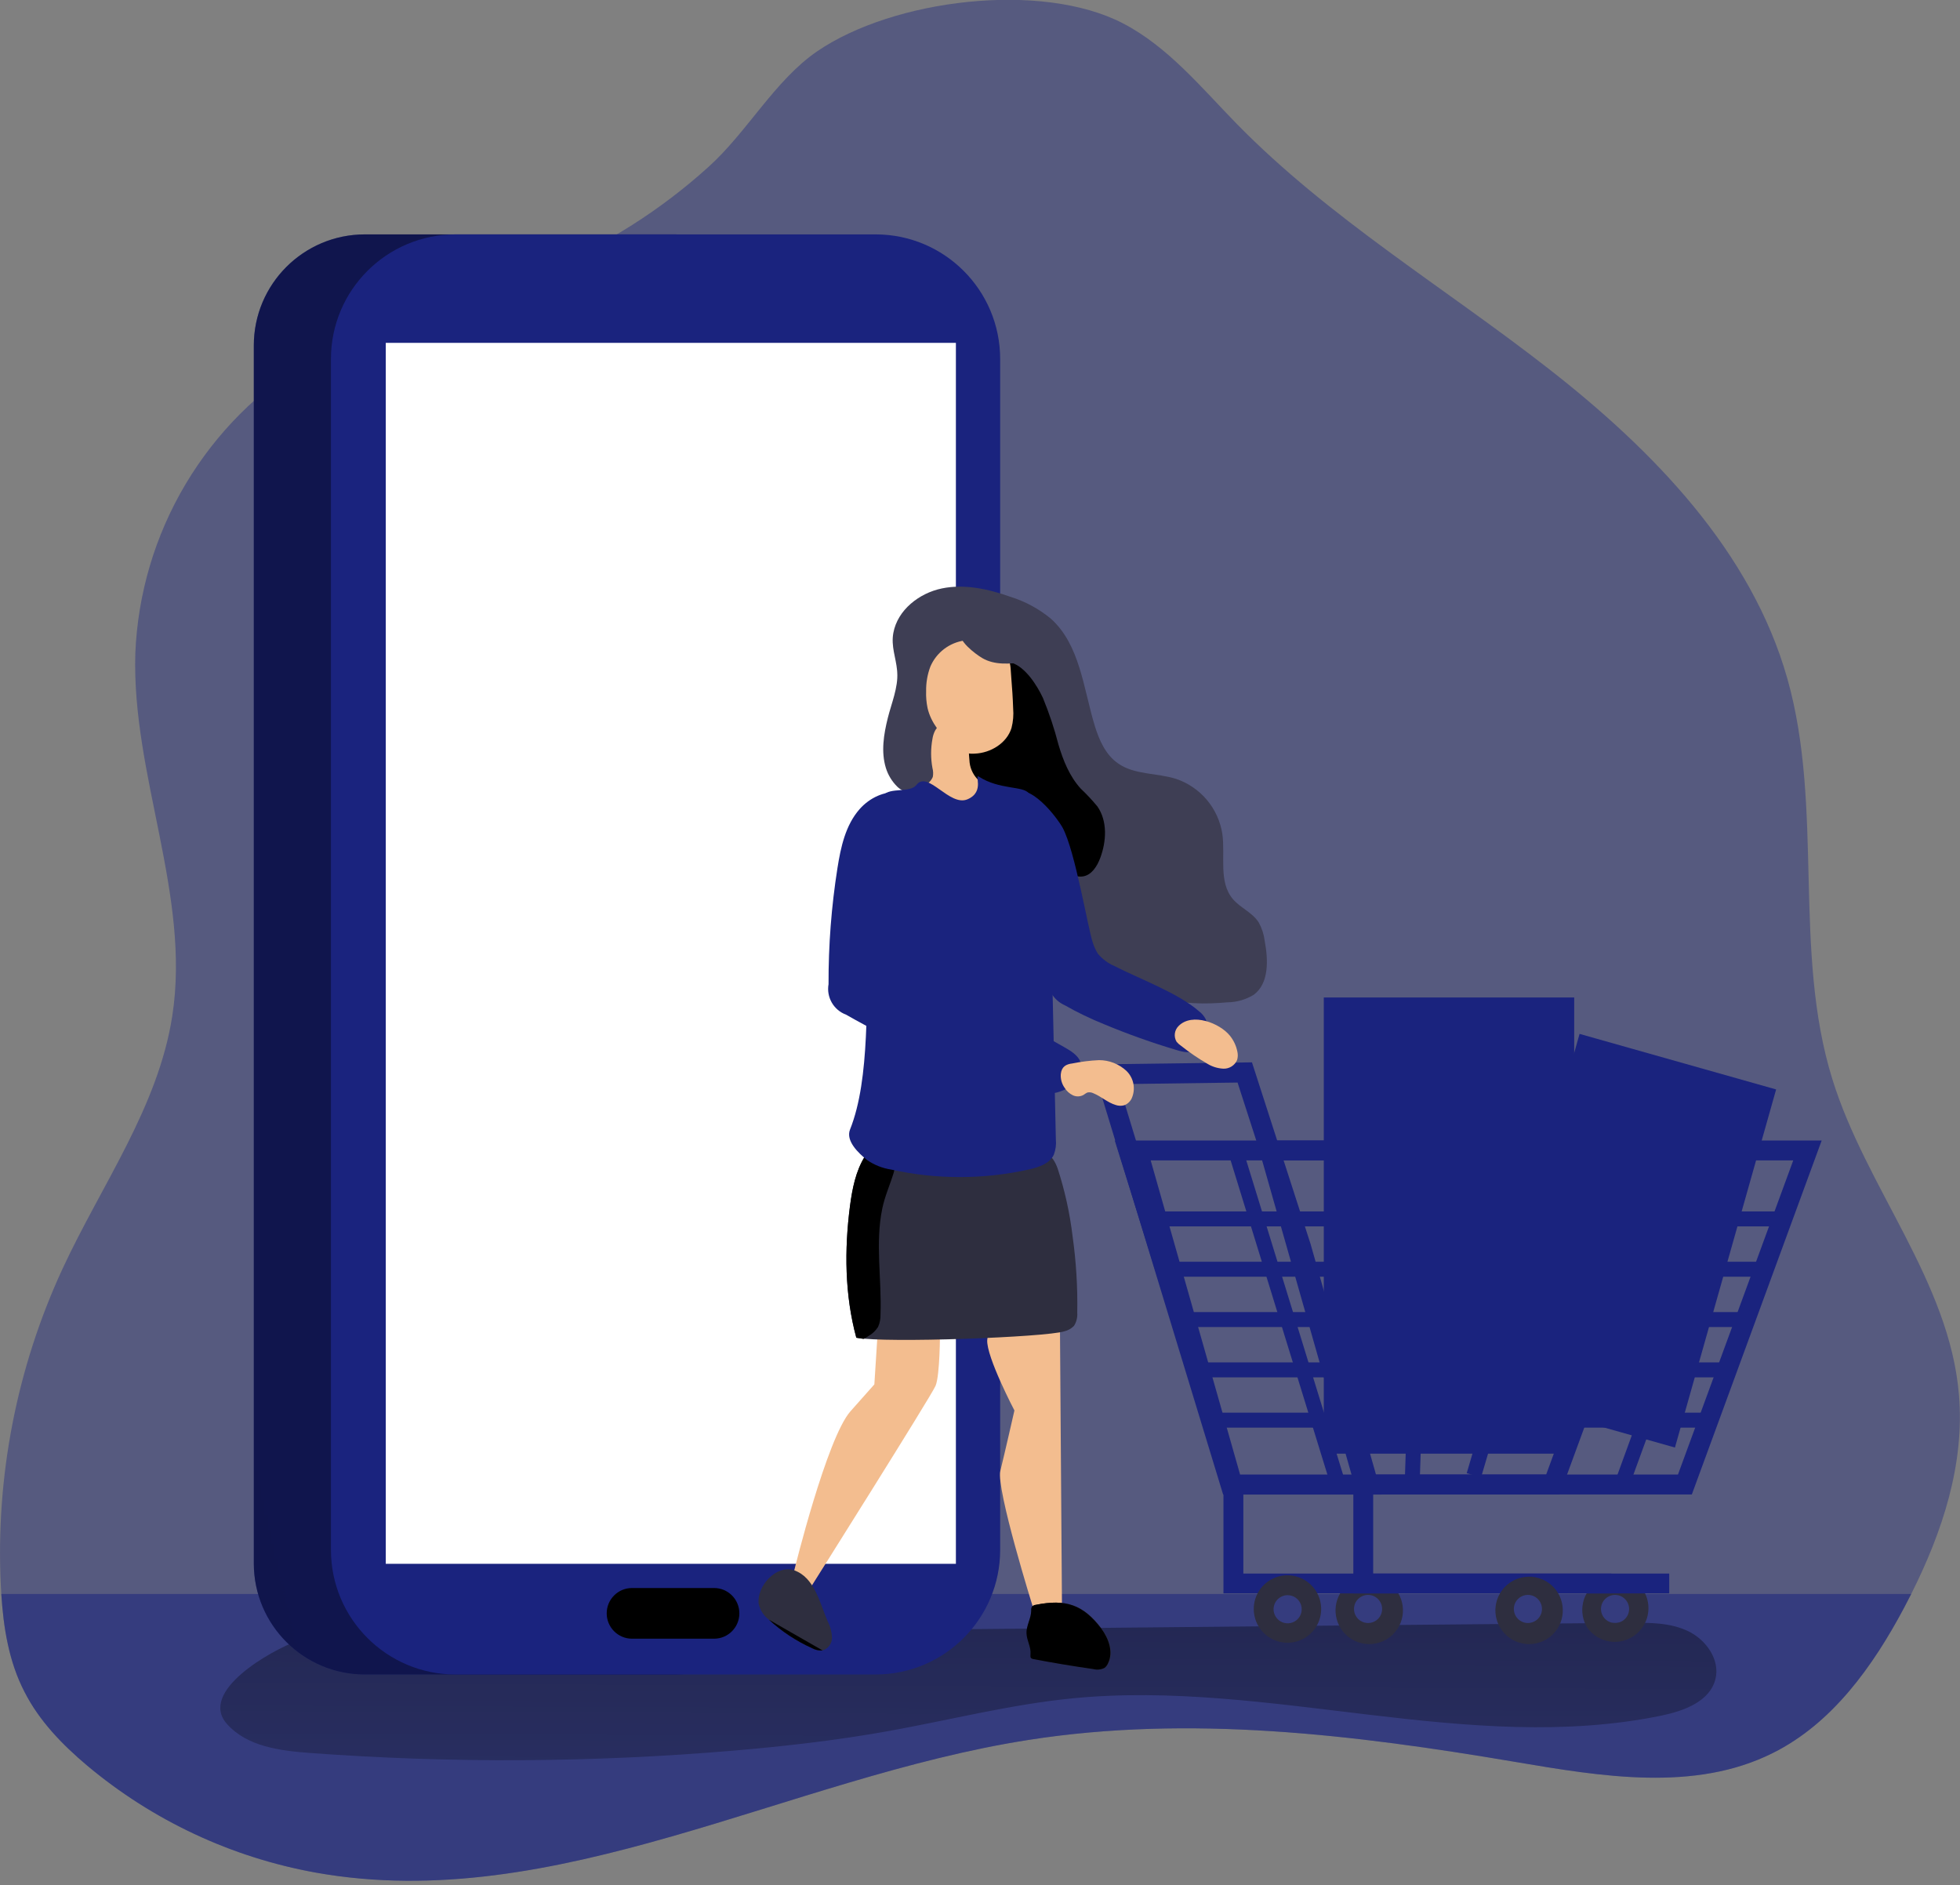 <svg width="418" height="402" viewBox="0 0 418 402" fill="none" xmlns="http://www.w3.org/2000/svg">
<rect x="0" y="0" width="418" height="402" fill="#808080" stroke="none"/>
<g clip-path="url(#clip0)">
<path opacity="0.41" d="M407.59 339.9C407.09 340.9 406.59 341.84 406.09 342.8C399.44 355.31 390.75 367.49 378.09 373.8C361.39 382.18 341.49 378.8 323.09 375.69C288.81 369.88 253.72 365.63 219.37 371.01C168.02 379.01 118.51 408.44 67.37 399.31C49.381 396.079 32.551 388.198 18.55 376.45C13.28 372.01 8.37 366.95 5.25 360.81C1.91 354.4 0.74 347.13 0.28 339.9C0.28 339.33 0.2 338.75 0.18 338.19C-0.962 314.893 3.561 291.667 13.36 270.5C21.64 252.66 33.74 236.07 36.74 216.64C40.74 190.93 28.07 165.32 28.86 139.32C29.381 126.579 33.069 114.17 39.592 103.213C46.116 92.257 55.267 83.1 66.22 76.57C81.74 67.57 100.01 64.34 116.64 57.44C129.295 52.167 140.956 44.771 151.12 35.57C159.31 28.21 165.23 17.15 174.25 10.96C190.52 -0.18 222.05 -4.04 239.45 4.96C249.1 9.96 256.17 18.66 263.77 26.43C283.54 46.61 308.1 61.32 330.37 78.71C352.64 96.1 373.5 117.56 381.18 144.71C389.01 172.37 382.26 202.71 390.78 230.13C397.98 253.36 415.78 273.23 417.78 297.47C419.02 312.22 414.23 326.71 407.59 339.9Z" fill="#1A237E"/>
<path opacity="0.55" d="M407.59 339.9C407.09 340.9 406.59 341.84 406.09 342.8C399.44 355.31 390.75 367.49 378.09 373.8C361.39 382.18 341.49 378.8 323.09 375.69C288.81 369.88 253.72 365.63 219.37 371.01C168.02 379.01 118.51 408.44 67.37 399.31C49.381 396.079 32.551 388.198 18.55 376.45C13.28 372.01 8.37 366.95 5.25 360.81C1.91 354.4 0.74 347.13 0.28 339.9H407.59Z" fill="#1A237E"/>
<path d="M48.41 367.62C52.68 372.43 59.75 373.33 66.17 373.8C96.136 376.008 126.229 375.848 156.17 373.32C167.17 372.39 178.22 371.13 189.12 369.19C202.35 366.83 215.42 363.45 228.79 362.14C270.64 358.04 313.24 374.32 354.42 365.81C359.17 364.81 364.62 362.81 365.83 358.09C366.9 353.98 363.89 349.69 360.06 347.84C356.23 345.99 351.81 346 347.56 346.04C259.93 346.8 172.3 347.9 84.67 348.32C77.67 348.32 70.12 347.45 63.42 349.89C57.84 351.93 42.22 360.66 48.41 367.62Z" fill="url(#paint0_linear)"/>
<path d="M143.92 49.98H77.82C64.736 49.98 54.13 60.586 54.13 73.67V333.37C54.13 346.454 64.736 357.06 77.82 357.06H143.92C157.004 357.06 167.61 346.454 167.61 333.37V73.67C167.61 60.586 157.004 49.98 143.92 49.98Z" fill="#1A237E"/>
<path d="M143.92 49.98H77.82C64.736 49.98 54.13 60.586 54.13 73.67V333.37C54.13 346.454 64.736 357.06 77.82 357.06H143.92C157.004 357.06 167.61 346.454 167.61 333.37V73.67C167.61 60.586 157.004 49.98 143.92 49.98Z" fill="url(#paint1_linear)"/>
<path d="M186.73 49.98H97.15C82.476 49.98 70.58 61.876 70.58 76.55V330.49C70.58 345.164 82.476 357.06 97.15 357.06H186.73C201.404 357.06 213.3 345.164 213.3 330.49V76.55C213.3 61.876 201.404 49.98 186.73 49.98Z" fill="#1A237E"/>
<path d="M203.86 73.11H82.27V333.46H203.86V73.11Z" fill="white"/>
<path d="M226.06 284.07L226.48 342.3L220.34 342.88C220.34 342.88 212.39 317.45 213.34 313.63C214.29 309.81 216.34 300.76 216.34 300.76C216.34 300.76 210.34 289.32 210.54 285.76C210.737 283.51 211.566 281.361 212.93 279.56L226.06 284.07Z" fill="#F3BD8F"/>
<path d="M200.47 284.07C200.47 284.07 200.47 293.29 199.52 295.51C198.57 297.73 173.13 338.11 173.13 338.11L169.39 334.85C169.39 334.85 176.31 306.64 181.39 300.92L186.47 295.2L187.25 282.95L200.47 284.07Z" fill="#F3BD8F"/>
<path d="M191.32 142.96C191.08 140.26 189.99 137.82 190.52 134.96C191.42 130.07 196.02 126.47 200.89 125.47C205.76 124.47 210.83 125.61 215.52 127.27C218.662 128.251 221.582 129.834 224.12 131.93C230.31 137.49 231.04 146.71 233.45 154.68C234.39 157.77 235.77 160.94 238.45 162.79C241.96 165.25 246.69 164.79 250.77 166.07C253.338 166.929 255.621 168.477 257.369 170.546C259.117 172.615 260.262 175.124 260.68 177.8C261.35 182.53 259.83 188.02 262.9 191.68C264.5 193.59 267.09 194.56 268.43 196.68C269.097 197.87 269.528 199.177 269.7 200.53C270.47 204.63 270.7 209.66 267.37 212.13C265.687 213.153 263.76 213.706 261.79 213.73C257.02 214.15 252.1 214.16 247.58 212.61C243.52 211.21 239.99 208.61 236.53 206.09C229.43 200.86 222.3 195.61 215.89 189.55C211.89 185.78 208.15 181.88 203.89 178.41C201.04 176.09 198.89 172.12 196.06 170.13C194.6 169.13 192.82 169.13 191.38 167.77C190.246 166.659 189.404 165.285 188.93 163.77C187.86 160.3 188.47 156.56 189.35 153.05C190.1 150.05 191.57 146.54 191.35 143.41L191.32 142.96Z" fill="#3E3E54"/>
<path d="M222.41 148.8C223.751 152.052 224.864 155.393 225.74 158.8C226.74 162.17 228.1 165.54 230.47 168.15C231.742 169.35 232.938 170.63 234.05 171.98C236.22 175.13 235.97 179.43 234.63 182.98C233.97 184.73 232.81 186.59 230.96 186.88C229.11 187.17 227.58 185.88 226.25 184.64L211.98 171.64C209.98 170.004 208.246 168.067 206.84 165.9C204.99 162.69 204.67 158.79 205.08 155.1C205.329 151.9 206.359 148.809 208.08 146.1C209.46 144.1 212.95 140.51 215.7 141.3C218.74 142.25 221.19 146.21 222.41 148.8Z" fill="url(#paint2_linear)"/>
<path d="M232.9 226.98L267 226.53L279.51 265.3L294.66 318.69H260.85L232.9 226.98ZM275.46 266.57L263.93 230.84L238.6 231.18L263.98 314.5H289.05L275.46 266.57Z" fill="#1A237E"/>
<path d="M335.72 212.7H282.32V309.97H335.72V212.7Z" fill="#1A237E"/>
<path d="M335.72 212.7H282.32V309.97H335.72V212.7Z" fill="url(#paint3_linear)"/>
<path d="M325 212.94V241.79L305.69 309.5H331.91L337.64 288.99L335.73 212.7L325 212.94Z" fill="url(#paint4_linear)"/>
<path d="M378.786 232.307L336.867 220.461L315.288 296.821L357.207 308.667L378.786 232.307Z" fill="#1A237E"/>
<path d="M378.788 232.192L336.87 220.346L315.291 296.705L357.209 308.551L378.788 232.192Z" fill="url(#paint5_linear)"/>
<path d="M285.86 347.11C284.904 345.528 284.594 343.639 284.994 341.835C285.395 340.03 286.474 338.449 288.009 337.42C289.544 336.39 291.417 335.992 293.238 336.307C295.059 336.621 296.689 337.625 297.79 339.11C298.369 339.891 298.784 340.782 299.009 341.729C299.234 342.675 299.264 343.657 299.099 344.616C298.933 345.574 298.575 346.489 298.045 347.305C297.516 348.121 296.826 348.821 296.018 349.363C295.21 349.905 294.301 350.277 293.345 350.457C292.389 350.637 291.406 350.622 290.457 350.411C289.507 350.2 288.61 349.799 287.82 349.232C287.03 348.664 286.363 347.943 285.86 347.11ZM294.28 341.46C293.956 340.958 293.489 340.564 292.94 340.328C292.391 340.093 291.783 340.027 291.196 340.139C290.609 340.251 290.069 340.536 289.645 340.957C289.221 341.378 288.932 341.917 288.816 342.503C288.7 343.089 288.761 343.697 288.993 344.248C289.225 344.799 289.615 345.268 290.116 345.596C290.616 345.923 291.202 346.094 291.8 346.086C292.397 346.077 292.979 345.891 293.47 345.55C294.109 345.106 294.551 344.432 294.702 343.669C294.853 342.906 294.702 342.114 294.28 341.46Z" fill="#2E2E3F"/>
<path d="M338.53 347.11C337.542 345.527 337.209 343.621 337.601 341.796C337.992 339.972 339.078 338.371 340.629 337.332C342.179 336.293 344.072 335.898 345.909 336.23C347.745 336.562 349.381 337.594 350.47 339.11C351.458 340.694 351.791 342.599 351.399 344.424C351.007 346.248 349.922 347.849 348.371 348.888C346.821 349.927 344.927 350.322 343.091 349.99C341.254 349.658 339.619 348.626 338.53 347.11ZM346.95 341.46C346.625 340.958 346.157 340.565 345.607 340.331C345.057 340.096 344.45 340.032 343.863 340.145C343.276 340.259 342.736 340.545 342.313 340.967C341.89 341.389 341.602 341.928 341.488 342.515C341.373 343.102 341.436 343.709 341.669 344.26C341.902 344.81 342.294 345.279 342.795 345.605C343.296 345.931 343.883 346.1 344.481 346.09C345.079 346.081 345.66 345.892 346.15 345.55C346.787 345.105 347.227 344.43 347.376 343.667C347.525 342.904 347.372 342.113 346.95 341.46Z" fill="#2E2E3F"/>
<path d="M233.07 201.04C233.328 201.873 233.698 202.667 234.17 203.4C235.121 204.533 236.327 205.425 237.69 206C243.05 208.76 251.26 211.72 255.78 215.7C256.339 216.135 256.799 216.684 257.13 217.31C257.78 218.72 257.13 220.31 256.53 221.78C256.258 222.584 255.779 223.301 255.14 223.86C253.98 224.7 252.37 224.34 251 223.93C245.701 222.358 240.49 220.502 235.39 218.37C232.543 217.225 229.777 215.889 227.11 214.37C226.09 213.924 225.208 213.212 224.556 212.31C223.904 211.408 223.505 210.348 223.4 209.24C222.433 204.112 221.785 198.929 221.46 193.72L220.46 181.47C220.27 179.11 213.1 170.88 215.26 169.25C219.48 166.08 225.64 174.71 226.61 176.48C229.32 181.46 232.01 198.02 233.07 201.04Z" fill="#1A237E"/>
<path d="M233.07 201.04C233.328 201.873 233.698 202.667 234.17 203.4C235.121 204.533 236.327 205.425 237.69 206C243.05 208.76 251.26 211.72 255.78 215.7C256.339 216.135 256.799 216.684 257.13 217.31C257.78 218.72 257.13 220.31 256.53 221.78C256.258 222.584 255.779 223.301 255.14 223.86C253.98 224.7 252.37 224.34 251 223.93C245.701 222.358 240.49 220.502 235.39 218.37C232.543 217.225 229.777 215.889 227.11 214.37C226.09 213.924 225.208 213.212 224.556 212.31C223.904 211.408 223.505 210.348 223.4 209.24C222.433 204.112 221.785 198.929 221.46 193.72L220.46 181.47C220.27 179.11 213.1 170.88 215.26 169.25C219.48 166.08 225.64 174.71 226.61 176.48C229.32 181.46 232.01 198.02 233.07 201.04Z" fill="url(#paint6_linear)"/>
<path d="M229.74 279.91C229.821 280.901 229.575 281.892 229.04 282.73C228.471 283.307 227.75 283.709 226.96 283.89C222.96 285.15 188.96 286.43 182.61 285.25C180.14 276.13 180.05 266.49 181.29 257.12C181.78 253.47 182.5 249.75 184.43 246.62C184.917 245.761 185.603 245.031 186.43 244.49C187.653 243.905 189.009 243.653 190.36 243.76C200.16 243.66 210.13 243.43 219.87 244.82C222.87 245.25 224.5 246.2 225.56 249.17C227.087 253.855 228.152 258.678 228.74 263.57C229.505 268.982 229.839 274.445 229.74 279.91Z" fill="#2E2E3F"/>
<path d="M182.63 285.25L184.15 285.51C184.514 285.321 184.867 285.114 185.21 284.89C186.045 284.425 186.75 283.758 187.26 282.95C187.63 282.124 187.807 281.225 187.78 280.32C188.06 272.77 186.62 265.1 188.16 257.7C188.71 255.04 189.81 252.64 190.59 250.08C191.31 247.74 189.71 246.34 187.82 244.97C187.489 244.719 187.134 244.502 186.76 244.32L186.42 244.49C185.588 245.024 184.901 245.756 184.42 246.62C182.48 249.75 181.76 253.47 181.27 257.12C180.07 266.48 180.15 276.13 182.63 285.25Z" fill="url(#paint7_linear)"/>
<path d="M206.74 162.03C206.787 163.558 207.392 165.017 208.44 166.13C210 167.53 212.37 167.45 214.31 168.23C214.558 168.315 214.784 168.455 214.97 168.64C215.113 168.812 215.215 169.013 215.27 169.23C215.514 170.252 215.434 171.325 215.04 172.3C214.442 173.755 213.534 175.062 212.378 176.13C211.223 177.197 209.848 177.999 208.35 178.48C205.342 179.416 202.158 179.638 199.05 179.13C197.995 179.067 196.969 178.762 196.05 178.24C195.087 177.511 194.324 176.552 193.83 175.45C193.22 174.446 192.816 173.331 192.64 172.17C192.559 171.588 192.629 170.995 192.845 170.448C193.06 169.902 193.414 169.42 193.87 169.05C194.299 168.784 194.759 168.572 195.24 168.42C195.993 168.125 196.716 167.76 197.4 167.33C198.099 166.973 198.645 166.377 198.94 165.65C199.053 165.029 199.026 164.39 198.86 163.78C198.48 161.721 198.48 159.609 198.86 157.55C198.951 156.94 199.14 156.349 199.42 155.8C199.679 155.329 200.043 154.924 200.483 154.616C200.923 154.308 201.428 154.104 201.959 154.021C202.49 153.938 203.033 153.978 203.546 154.137C204.059 154.296 204.529 154.571 204.92 154.94C206.89 156.76 206.47 159.64 206.74 162.03Z" fill="#F3BD8F"/>
<path d="M216.07 151.05C216.19 152.453 216.071 153.866 215.72 155.23C214.72 158.47 211.29 160.56 207.9 160.7C206.788 160.788 205.673 160.577 204.67 160.09C204.097 159.754 203.567 159.351 203.09 158.89C200.72 156.72 198.54 154.13 197.82 151C197.571 149.81 197.467 148.595 197.51 147.38C197.48 145.596 197.785 143.822 198.41 142.15C199.045 140.666 200.055 139.371 201.339 138.393C202.624 137.415 204.14 136.787 205.74 136.57C209.03 136.15 212.1 137.81 214.5 139.87C215.7 140.87 215.5 142.94 215.67 144.48C215.85 146.67 216 148.86 216.07 151.05Z" fill="#F3BD8F"/>
<path d="M184.96 247.39C186.482 248.43 188.218 249.113 190.04 249.39C199.767 251.545 209.85 251.528 219.57 249.34C221.57 248.87 223.86 248.13 224.74 246.23C225.138 245.189 225.288 244.069 225.18 242.96C224.953 232.5 224.72 222.033 224.48 211.56C224.22 199.66 223.96 187.72 222.21 175.95C221.695 173.52 220.732 171.207 219.37 169.13C218.23 167.58 213.09 168.41 208.8 165.63C207.62 164.87 210.18 168.81 206.33 170.44C202.48 172.07 197.89 164.19 195.45 167.37C194.08 169.15 189.75 167.83 188.38 169.6C187.28 171.02 186.6 174.03 186.17 177.65C185.25 185.35 185.48 195.8 185.28 199.6C184.56 212.9 185.68 229.87 181.28 240.86C180.34 243.24 182.97 245.82 184.96 247.39Z" fill="#1A237E"/>
<path d="M184.96 247.39C186.482 248.43 188.218 249.113 190.04 249.39C192.469 249.928 194.926 250.332 197.4 250.6L198.1 250.51C196.29 244.61 196.2 238.35 196.25 232.18C196.29 228.78 196.347 225.373 196.42 221.96C196.42 219.81 196.54 217.55 197.65 215.71C198.76 213.87 201.28 212.71 203.13 213.82C199.95 211.9 197.35 203.82 196.05 200.49C194.176 195.684 192.864 190.677 192.14 185.57C191.64 182.07 191.83 175.9 186.46 177.57L186.17 177.67C185.25 185.37 185.48 195.82 185.28 199.62C184.56 212.92 185.68 229.89 181.28 240.88C180.34 243.24 182.97 245.82 184.96 247.39Z" fill="url(#paint8_linear)"/>
<path d="M220.94 342.21C220.633 342.238 220.347 342.381 220.14 342.61C220.017 342.858 219.968 343.135 220 343.41C220 345.09 218.92 346.64 219 348.31C219 349.82 220 351.22 219.85 352.72C219.85 353.02 219.77 353.36 219.98 353.57C220.12 353.686 220.29 353.759 220.47 353.78C224.723 354.587 228.993 355.297 233.28 355.91C234.072 356.115 234.912 356.023 235.64 355.65C235.973 355.387 236.231 355.043 236.39 354.65C237.55 352.28 236.52 349.39 234.95 347.28C231.07 342.16 227.35 340.92 220.94 342.21Z" fill="#2E2E3F"/>
<path d="M161.79 341.95C162.087 343.308 162.856 344.516 163.96 345.36C166.687 347.871 169.8 349.927 173.18 351.45C173.865 351.831 174.649 351.999 175.43 351.93C176.016 351.752 176.527 351.389 176.888 350.894C177.249 350.4 177.439 349.802 177.43 349.19C177.385 347.961 177.064 346.758 176.49 345.67C174.86 341.89 173.72 336.34 169.36 334.85C165.58 333.57 161.38 338.19 161.79 341.95Z" fill="#2E2E3F"/>
<path d="M220.86 342.21C220.553 342.238 220.267 342.381 220.06 342.61C219.937 342.858 219.888 343.135 219.92 343.41C219.92 345.09 218.84 346.64 218.92 348.31C218.97 349.82 219.92 351.22 219.77 352.72C219.77 353.02 219.69 353.36 219.9 353.57C220.04 353.686 220.21 353.759 220.39 353.78C224.643 354.587 228.913 355.297 233.2 355.91C233.992 356.115 234.832 356.023 235.56 355.65C235.893 355.387 236.151 355.043 236.31 354.65C237.47 352.28 236.44 349.39 234.87 347.28C230.99 342.16 227.27 340.92 220.86 342.21Z" fill="url(#paint9_linear)"/>
<path d="M163.96 345.36C166.687 347.871 169.8 349.927 173.18 351.45C173.865 351.831 174.649 351.999 175.43 351.93" fill="url(#paint10_linear)"/>
<path d="M193.26 200.13C193.116 201.191 193.229 202.272 193.59 203.28C194.2 204.68 195.59 205.52 196.95 206.28L226.95 223.28C228.36 224.08 229.86 224.98 230.46 226.49C231.78 229.84 227.64 232.91 224.05 233.18C220.28 233.46 216.56 232.32 212.99 231.09C201.705 227.196 190.805 222.265 180.43 216.36C179.146 215.884 178.069 214.973 177.388 213.786C176.706 212.598 176.463 211.209 176.7 209.86C176.672 201.569 177.308 193.289 178.6 185.1C179.31 180.62 180.32 175.95 183.32 172.54C187.78 167.48 195.95 167.32 196.65 174.76C197.49 183.14 193.83 191.78 193.26 200.13Z" fill="#1A237E"/>
<path d="M193.26 200.13C193.116 201.191 193.229 202.272 193.59 203.28C194.2 204.68 195.59 205.52 196.95 206.28L226.95 223.28C228.36 224.08 229.86 224.98 230.46 226.49C231.78 229.84 227.64 232.91 224.05 233.18C220.28 233.46 216.56 232.32 212.99 231.09C201.705 227.196 190.805 222.265 180.43 216.36C179.146 215.884 178.069 214.973 177.388 213.786C176.706 212.598 176.463 211.209 176.7 209.86C176.672 201.569 177.308 193.289 178.6 185.1C179.31 180.62 180.32 175.95 183.32 172.54C187.78 167.48 195.95 167.32 196.65 174.76C197.49 183.14 193.83 191.78 193.26 200.13Z" fill="url(#paint11_linear)"/>
<path d="M234.39 226.06C236.556 226.059 238.642 226.877 240.23 228.35C241.001 229.101 241.521 230.072 241.718 231.13C241.915 232.189 241.78 233.282 241.33 234.26C241.007 234.916 240.445 235.424 239.76 235.68C239.158 235.845 238.52 235.824 237.93 235.62C236.21 235.11 234.84 233.79 233.18 233.12C232.778 232.918 232.317 232.864 231.88 232.97C231.602 233.112 231.337 233.279 231.09 233.47C230.742 233.665 230.353 233.774 229.955 233.788C229.556 233.802 229.16 233.72 228.8 233.55C228.084 233.201 227.481 232.656 227.06 231.98C226.45 231.13 226.157 230.094 226.23 229.05C226.4 227.44 227.33 226.93 228.72 226.76C230.589 226.381 232.485 226.147 234.39 226.06Z" fill="#F3BD8F"/>
<path d="M262.29 220.84C263.095 221.832 263.644 223.006 263.89 224.26C264.026 224.848 264.005 225.462 263.83 226.04C263.584 226.602 263.176 227.078 262.657 227.406C262.138 227.734 261.533 227.899 260.92 227.88C259.694 227.824 258.503 227.456 257.46 226.81C255.528 225.689 253.679 224.429 251.93 223.04C251.557 222.792 251.22 222.492 250.93 222.15C250.608 221.619 250.477 220.994 250.556 220.378C250.636 219.762 250.923 219.192 251.37 218.76C254.27 215.86 260.14 218.17 262.29 220.84Z" fill="#F3BD8F"/>
<path d="M267.96 243.2H388.5L360.81 318.67H289.44L267.96 243.2ZM382.44 247.43H273.56L292.63 314.43H357.85L382.44 247.43Z" fill="#1A237E"/>
<path d="M237.74 243.2H360.34L332.64 318.67H261.27L237.74 243.2ZM354.29 247.43H245.4L264.47 314.43H329.74L354.29 247.43Z" fill="#1A237E"/>
<path d="M260.92 339.77H343.67V335.54H265.16V316.55H260.92V339.77Z" fill="#1A237E"/>
<path d="M288.62 339.77H355.99V335.54H292.85V316.55H288.62V339.77Z" fill="#1A237E"/>
<path d="M267.38 343.1C267.38 341.678 267.802 340.287 268.592 339.104C269.383 337.922 270.506 337 271.821 336.456C273.135 335.912 274.581 335.771 275.976 336.049C277.371 336.327 278.652 337.013 279.658 338.02C280.663 339.026 281.347 340.308 281.623 341.703C281.899 343.099 281.756 344.545 281.21 345.858C280.664 347.172 279.741 348.294 278.557 349.083C277.374 349.872 275.982 350.292 274.56 350.29C272.656 350.285 270.831 349.525 269.485 348.178C268.14 346.83 267.383 345.004 267.38 343.1ZM271.61 343.1C271.6 343.698 271.769 344.284 272.095 344.785C272.421 345.286 272.888 345.678 273.439 345.912C273.989 346.145 274.596 346.209 275.183 346.094C275.769 345.98 276.308 345.693 276.731 345.271C277.153 344.848 277.44 344.309 277.554 343.723C277.668 343.136 277.605 342.529 277.372 341.979C277.138 341.429 276.746 340.961 276.245 340.635C275.744 340.309 275.157 340.14 274.56 340.15C273.782 340.163 273.039 340.478 272.488 341.028C271.938 341.579 271.623 342.322 271.61 343.1Z" fill="#2E2E3F"/>
<path d="M319.95 347.11C318.994 345.528 318.684 343.639 319.084 341.835C319.485 340.03 320.564 338.449 322.099 337.42C323.634 336.39 325.507 335.992 327.328 336.307C329.149 336.621 330.78 337.625 331.88 339.11C332.459 339.891 332.874 340.782 333.099 341.729C333.324 342.675 333.354 343.657 333.189 344.616C333.023 345.574 332.665 346.489 332.135 347.305C331.606 348.121 330.916 348.821 330.108 349.363C329.3 349.905 328.391 350.277 327.435 350.457C326.479 350.637 325.497 350.622 324.547 350.411C323.597 350.2 322.7 349.799 321.91 349.232C321.12 348.664 320.453 347.943 319.95 347.11ZM328.37 341.46C328.046 340.958 327.58 340.564 327.03 340.328C326.481 340.093 325.873 340.027 325.286 340.139C324.699 340.251 324.159 340.536 323.735 340.957C323.311 341.378 323.022 341.917 322.906 342.503C322.79 343.089 322.852 343.697 323.083 344.248C323.315 344.799 323.706 345.268 324.206 345.596C324.706 345.923 325.292 346.094 325.89 346.086C326.488 346.077 327.069 345.891 327.56 345.55C328.199 345.106 328.641 344.432 328.792 343.669C328.943 342.906 328.792 342.114 328.37 341.46Z" fill="#2E2E3F"/>
<path d="M379.03 258.32H245.2V261.51H379.03V258.32Z" fill="#1A237E"/>
<path d="M376.16 269.05H248.69V272.24H376.16V269.05Z" fill="#1A237E"/>
<path d="M372.03 279.78H252.19V282.97H372.03V279.78Z" fill="#1A237E"/>
<path d="M367.9 290.51H255.69V293.7H367.9V290.51Z" fill="#1A237E"/>
<path d="M363.76 301.23H259.18V304.42H363.76V301.23Z" fill="#1A237E"/>
<path d="M370.505 244.393L344.763 314.965L347.76 316.058L373.502 245.486L370.505 244.393Z" fill="#1A237E"/>
<path d="M333.3 244.521L312.798 314.135L315.858 315.036L336.36 245.422L333.3 244.521Z" fill="#1A237E"/>
<path d="M301.999 243.954L299.618 315.004L302.806 315.111L305.188 244.061L301.999 243.954Z" fill="#1A237E"/>
<path d="M265.324 245.93L262.276 246.869L283.721 316.491L286.769 315.552L265.324 245.93Z" fill="#1A237E"/>
<path d="M209.44 140.3C212.12 141.9 215.44 141.57 218.58 141.18C218.274 139.323 217.339 137.628 215.93 136.38C214.934 135.419 213.768 134.652 212.49 134.12C210.74 133.41 206.09 132.5 204.94 134.69C204 136.48 208.09 139.5 209.44 140.3Z" fill="#3E3E54"/>
<path d="M152.28 338.62H134.79C131.808 338.62 129.39 341.038 129.39 344.02V344.03C129.39 347.012 131.808 349.43 134.79 349.43H152.28C155.262 349.43 157.68 347.012 157.68 344.03V344.02C157.68 341.038 155.262 338.62 152.28 338.62Z" fill="url(#paint12_linear)"/>
</g>
<defs>
<linearGradient id="paint0_linear" x1="207.14" y1="207.75" x2="206.19" y2="448.07" gradientUnits="userSpaceOnUse">
<stop offset="0.01"/>
<stop offset="0.13" stop-opacity="0.69"/>
<stop offset="1" stop-opacity="0"/>
</linearGradient>
<linearGradient id="paint1_linear" x1="-3243.6" y1="89351.9" x2="41721.5" y2="78986.4" gradientUnits="userSpaceOnUse">
<stop offset="0.01"/>
<stop offset="0.13" stop-opacity="0.69"/>
<stop offset="1" stop-opacity="0"/>
</linearGradient>
<linearGradient id="paint2_linear" x1="7367.95" y1="6683.29" x2="6259.66" y2="10150.3" gradientUnits="userSpaceOnUse">
<stop offset="0.01"/>
<stop offset="0.13" stop-opacity="0.69"/>
<stop offset="1" stop-opacity="0"/>
</linearGradient>
<linearGradient id="paint3_linear" x1="16104.7" y1="32730.1" x2="20215.6" y2="19793.7" gradientUnits="userSpaceOnUse">
<stop offset="0.01"/>
<stop offset="0.13" stop-opacity="0.69"/>
<stop offset="1" stop-opacity="0"/>
</linearGradient>
<linearGradient id="paint4_linear" x1="13661.4" y1="26875.3" x2="8288.58" y2="26614" gradientUnits="userSpaceOnUse">
<stop offset="0.01"/>
<stop offset="0.13" stop-opacity="0.69"/>
<stop offset="1" stop-opacity="0"/>
</linearGradient>
<linearGradient id="paint5_linear" x1="16800.9" y1="25397" x2="12512.3" y2="20349.5" gradientUnits="userSpaceOnUse">
<stop offset="0.01"/>
<stop offset="0.13" stop-opacity="0.69"/>
<stop offset="1" stop-opacity="0"/>
</linearGradient>
<linearGradient id="paint6_linear" x1="-298493" y1="12254.3" x2="-298051" y2="11681.7" gradientUnits="userSpaceOnUse">
<stop offset="0.01"/>
<stop offset="0.13" stop-opacity="0.69"/>
<stop offset="1" stop-opacity="0"/>
</linearGradient>
<linearGradient id="paint7_linear" x1="-66766.5" y1="11214.9" x2="-66871.4" y2="11214.9" gradientUnits="userSpaceOnUse">
<stop offset="0.01"/>
<stop offset="0.13" stop-opacity="0.69"/>
<stop offset="1" stop-opacity="0"/>
</linearGradient>
<linearGradient id="paint8_linear" x1="-152850" y1="16151.8" x2="-150725" y2="16115.7" gradientUnits="userSpaceOnUse">
<stop offset="0.01"/>
<stop offset="0.13" stop-opacity="0.69"/>
<stop offset="1" stop-opacity="0"/>
</linearGradient>
<linearGradient id="paint9_linear" x1="-121140" y1="5343.95" x2="-121460" y2="5343.95" gradientUnits="userSpaceOnUse">
<stop offset="0.01"/>
<stop offset="0.13" stop-opacity="0.69"/>
<stop offset="1" stop-opacity="0"/>
</linearGradient>
<linearGradient id="paint10_linear" x1="-75732.2" y1="2650.71" x2="-75863.8" y2="2650.71" gradientUnits="userSpaceOnUse">
<stop offset="0.01"/>
<stop offset="0.13" stop-opacity="0.69"/>
<stop offset="1" stop-opacity="0"/>
</linearGradient>
<linearGradient id="paint11_linear" x1="-383293" y1="15174.1" x2="-382237" y2="13453.9" gradientUnits="userSpaceOnUse">
<stop offset="0.01"/>
<stop offset="0.13" stop-opacity="0.69"/>
<stop offset="1" stop-opacity="0"/>
</linearGradient>
<linearGradient id="paint12_linear" x1="4194.38" y1="3659.34" x2="4192.93" y2="4592.58" gradientUnits="userSpaceOnUse">
<stop offset="0.01"/>
<stop offset="0.13" stop-opacity="0.69"/>
<stop offset="1" stop-opacity="0"/>
</linearGradient>
<clipPath id="clip0">
<rect width="417.98" height="401.07" fill="white"/>
</clipPath>
</defs>
</svg>
